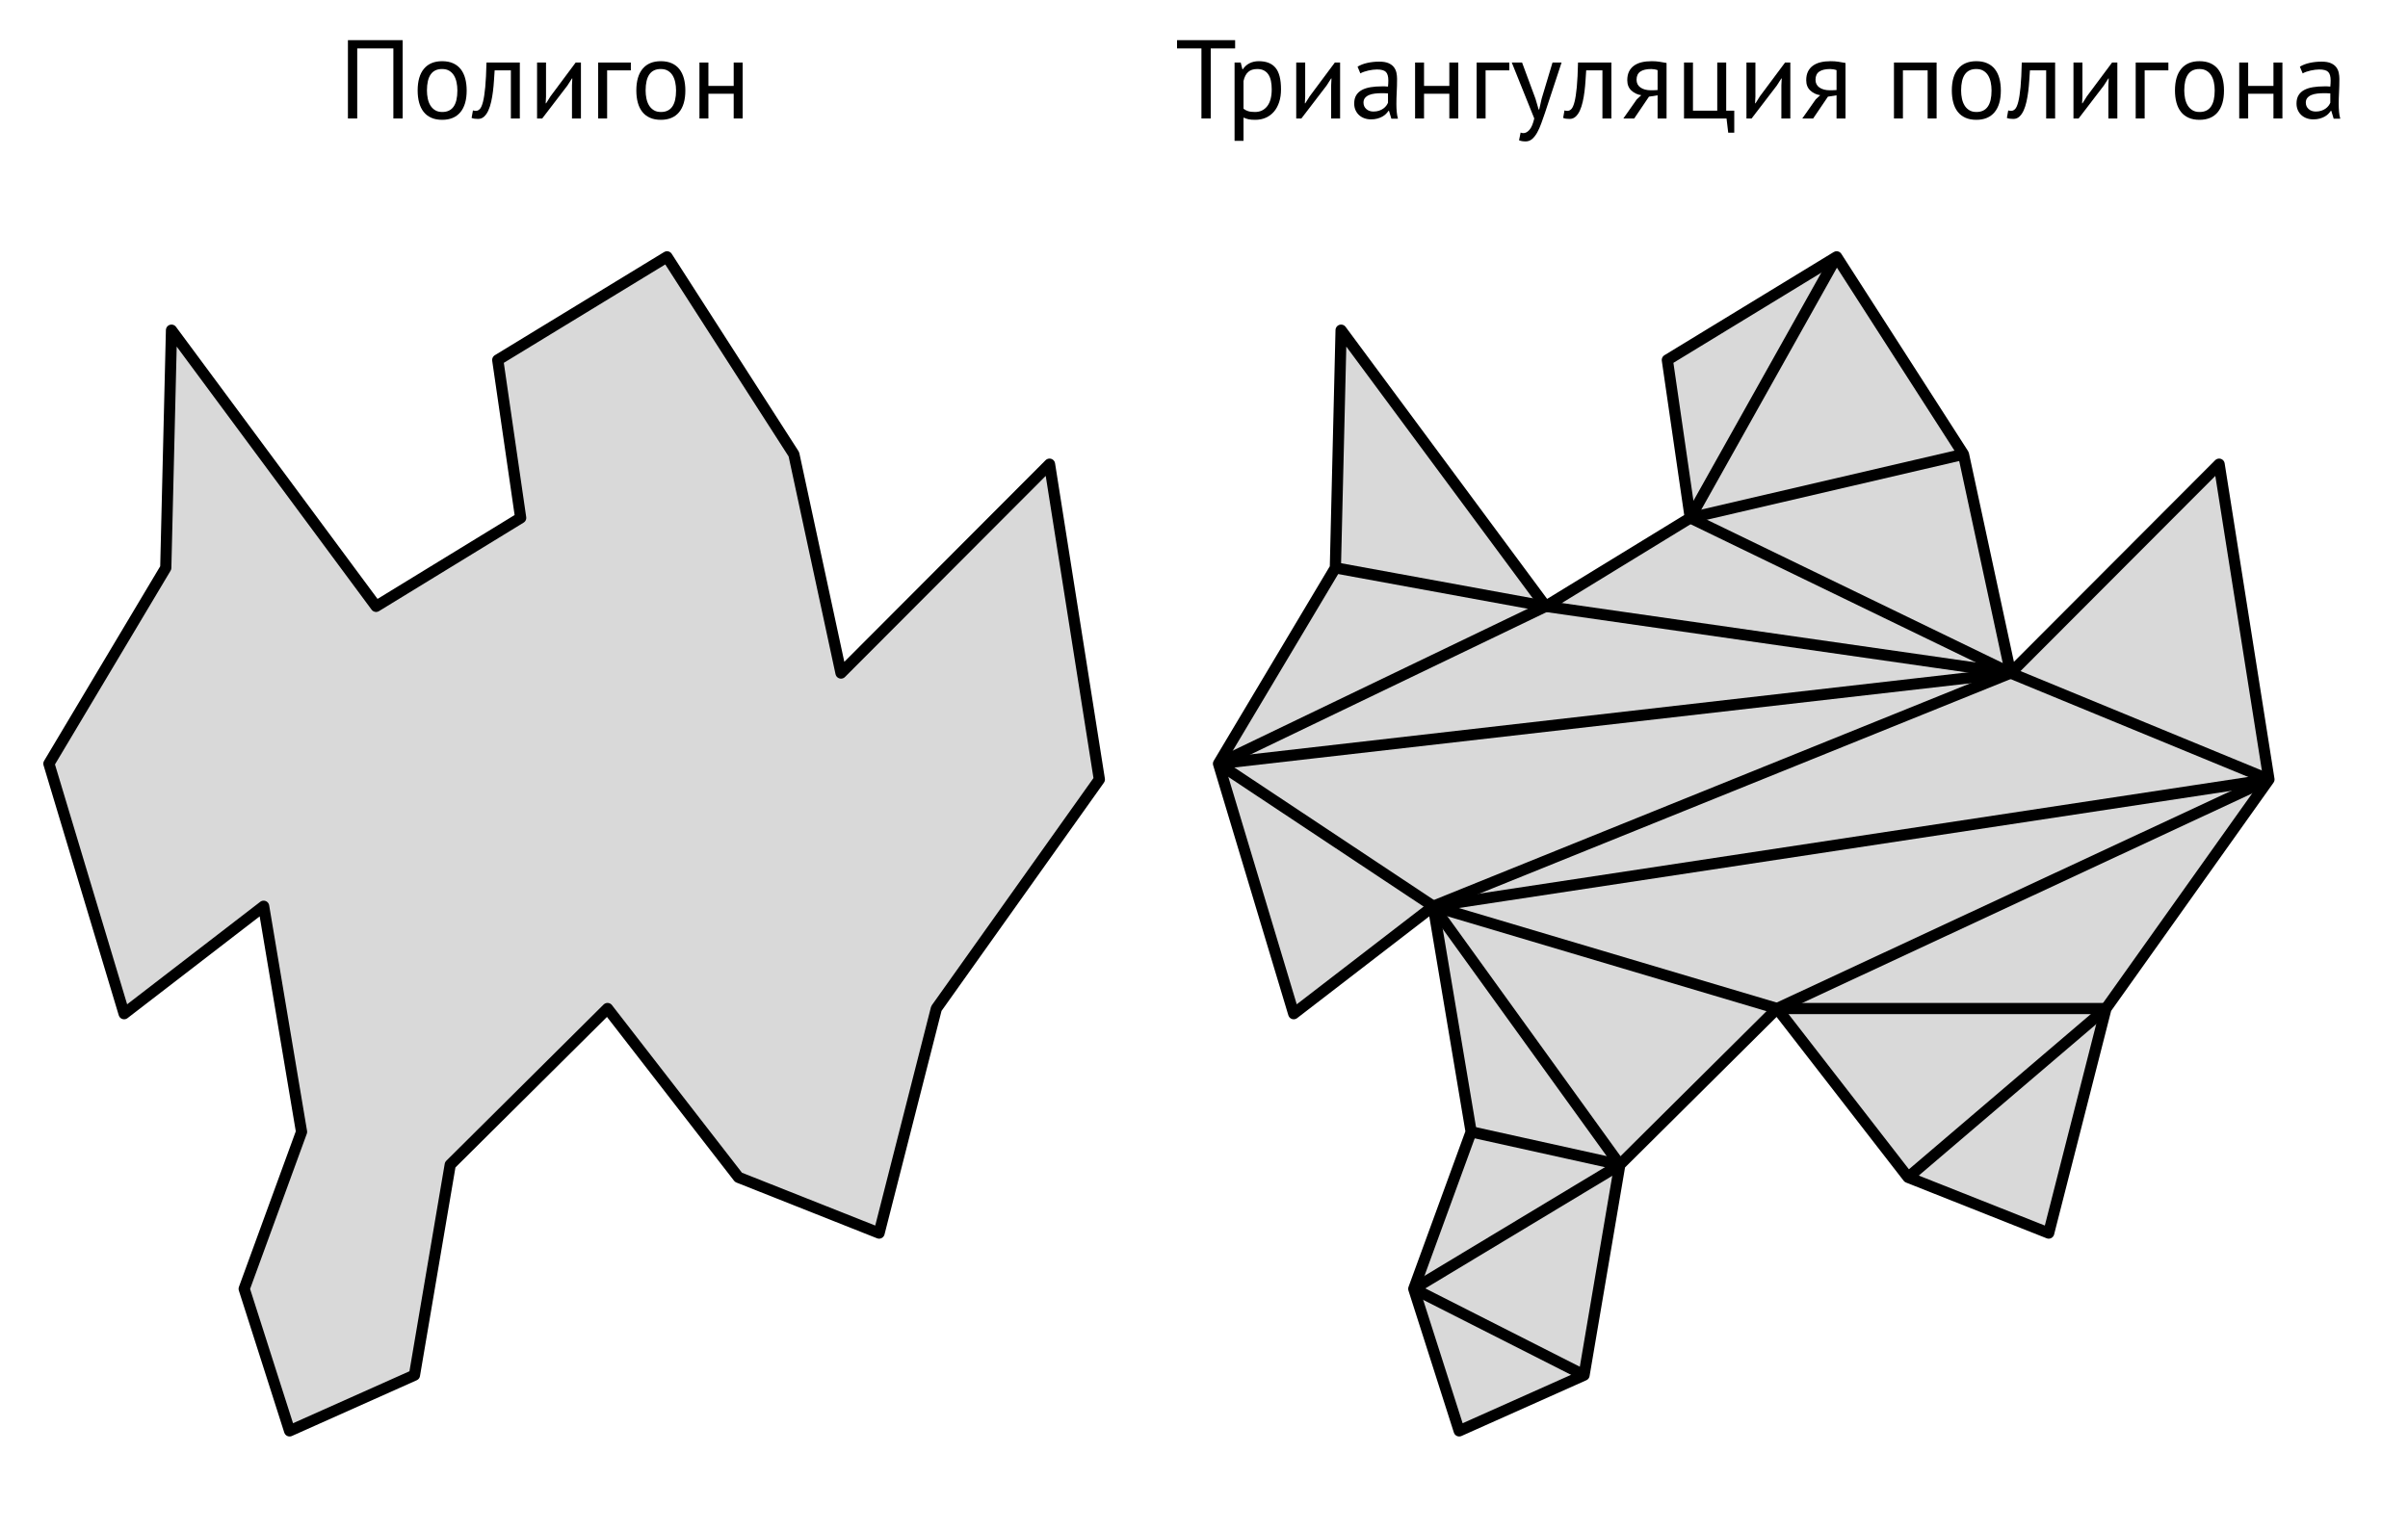 <?xml version="1.0" encoding="UTF-8" standalone="no"?>
<!DOCTYPE svg PUBLIC "-//W3C//DTD SVG 1.1//EN" "http://www.w3.org/Graphics/SVG/1.1/DTD/svg11.dtd">
<svg width="100%" height="100%" viewBox="0 0 1291 821" version="1.1" xmlns="http://www.w3.org/2000/svg" xmlns:xlink="http://www.w3.org/1999/xlink" xml:space="preserve" xmlns:serif="http://www.serif.com/" style="fill-rule:evenodd;clip-rule:evenodd;stroke-linejoin:round;stroke-miterlimit:10;">
    <rect id="Artboard10" x="-310" y="-271" width="8206" height="4260" style="fill:none;"/>
    <g id="Artboard101" serif:id="Artboard10">
        <path d="M26.221,409.561L88.873,304.541L91.944,177.072L201.629,325.185L279.148,277.734L266.855,193.064L357.604,137.735L425.615,243.626L450.891,360.957L562.684,248.935L589.395,418.014L502.012,540.868L471.306,661.302L395.92,631.406L325.71,540.868L241.379,624.655L222.203,737.489L155.265,767.385L130.909,691.198L161.666,607.003L141.347,486.022L66.541,543.646L26.221,409.561Z" style="fill:rgb(217,217,217);stroke:black;stroke-width:6px;"/>
        <path d="M653.279,409.561L715.93,304.541L719.002,177.072L828.686,325.185L906.205,277.734L893.912,193.064L984.662,137.735L1052.67,243.626L1077.95,360.957L1189.74,248.935L1216.45,418.014L1129.07,540.868L1098.36,661.302L1022.98,631.406L952.768,540.868L868.436,624.655L849.26,737.489L782.322,767.385L757.967,691.198L788.723,607.003L768.405,486.022L693.599,543.646L653.279,409.561Z" style="fill:rgb(217,217,217);stroke:black;stroke-width:6px;"/>
        <path d="M715.93,304.541L828.686,325.185" style="fill:none;stroke:black;stroke-width:6px;"/>
        <path d="M653.279,409.561L828.686,325.185" style="fill:none;stroke:black;stroke-width:6px;"/>
        <path d="M906.205,277.734L984.662,137.735" style="fill:none;stroke:black;stroke-width:6px;"/>
        <path d="M906.205,277.734L1052.67,243.626" style="fill:none;stroke:black;stroke-width:6px;"/>
        <path d="M906.205,277.734L1077.95,360.957" style="fill:none;stroke:black;stroke-width:6px;"/>
        <path d="M828.686,325.185L1077.95,360.957" style="fill:none;stroke:black;stroke-width:6px;"/>
        <path d="M653.279,409.561L1077.95,360.957" style="fill:none;stroke:black;stroke-width:6px;"/>
        <path d="M1077.95,360.957L1216.45,418.014" style="fill:none;stroke:black;stroke-width:6px;"/>
        <path d="M653.279,409.561L768.405,486.022" style="fill:none;stroke:black;stroke-width:6px;"/>
        <path d="M768.405,486.022L1077.95,360.957" style="fill:none;stroke:black;stroke-width:6px;"/>
        <path d="M768.405,486.022L1216.45,418.014" style="fill:none;stroke:black;stroke-width:6px;"/>
        <path d="M768.405,486.022L952.768,540.868" style="fill:none;stroke:black;stroke-width:6px;"/>
        <path d="M952.768,540.868L1216.45,418.014" style="fill:none;stroke:black;stroke-width:6px;"/>
        <path d="M952.768,540.868L1129.07,540.868" style="fill:none;stroke:black;stroke-width:6px;"/>
        <path d="M1022.98,631.406L1129.07,540.868" style="fill:none;stroke:black;stroke-width:6px;"/>
        <path d="M868.436,624.655L768.405,486.022" style="fill:none;stroke:black;stroke-width:6px;"/>
        <path d="M788.723,607.003L868.436,624.655" style="fill:none;stroke:black;stroke-width:6px;"/>
        <path d="M757.967,691.198L868.436,624.655" style="fill:none;stroke:black;stroke-width:6px;"/>
        <path d="M757.967,691.198L849.26,737.489" style="fill:none;stroke:black;stroke-width:6px;"/>
        <path d="M210.896,25.977L191.516,25.977L191.516,63.537L186.536,63.537L186.536,21.537L215.876,21.537L215.876,63.537L210.896,63.537L210.896,25.977Z" style="fill-rule:nonzero;"/>
        <path d="M223.916,48.537C223.916,43.457 225.046,39.567 227.306,36.867C229.566,34.167 232.816,32.817 237.056,32.817C239.296,32.817 241.246,33.187 242.906,33.927C244.566,34.667 245.936,35.727 247.016,37.107C248.096,38.487 248.896,40.147 249.416,42.087C249.936,44.027 250.196,46.177 250.196,48.537C250.196,53.617 249.066,57.507 246.806,60.207C244.546,62.907 241.296,64.257 237.056,64.257C234.816,64.257 232.866,63.887 231.206,63.147C229.546,62.407 228.176,61.347 227.096,59.967C226.016,58.587 225.216,56.927 224.696,54.987C224.176,53.047 223.916,50.897 223.916,48.537ZM228.896,48.537C228.896,50.057 229.046,51.517 229.346,52.917C229.646,54.317 230.116,55.537 230.756,56.577C231.396,57.617 232.236,58.457 233.276,59.097C234.316,59.737 235.576,60.057 237.056,60.057C242.496,60.097 245.216,56.257 245.216,48.537C245.216,46.977 245.066,45.497 244.766,44.097C244.466,42.697 243.996,41.477 243.356,40.437C242.716,39.397 241.876,38.567 240.836,37.947C239.796,37.327 238.536,37.017 237.056,37.017C231.616,36.977 228.896,40.817 228.896,48.537Z" style="fill-rule:nonzero;"/>
        <path d="M273.896,37.737L265.196,37.737C265.076,39.417 264.956,41.227 264.836,43.167C264.716,45.107 264.536,47.047 264.296,48.987C264.056,50.927 263.736,52.787 263.336,54.567C262.936,56.347 262.426,57.917 261.806,59.277C261.186,60.637 260.426,61.727 259.526,62.547C258.626,63.367 257.556,63.777 256.316,63.777C255.556,63.777 254.896,63.737 254.336,63.657C253.776,63.577 253.276,63.437 252.836,63.237L253.556,59.217C254.036,59.377 254.556,59.457 255.116,59.457C255.916,59.457 256.636,59.117 257.276,58.437C257.916,57.757 258.476,56.467 258.956,54.567C259.436,52.667 259.836,50.037 260.156,46.677C260.476,43.317 260.696,38.937 260.816,33.537L278.696,33.537L278.696,63.537L273.896,63.537L273.896,37.737Z" style="fill-rule:nonzero;"/>
        <path d="M306.656,45.777L306.836,42.057L306.656,42.057L304.196,45.897L290.696,63.537L287.936,63.537L287.936,33.537L292.736,33.537L292.736,51.837L292.556,55.377L292.796,55.377L295.136,51.657L308.636,33.537L311.456,33.537L311.456,63.537L306.656,63.537L306.656,45.777Z" style="fill-rule:nonzero;"/>
        <path d="M338.216,37.737L325.496,37.737L325.496,63.537L320.696,63.537L320.696,33.537L338.216,33.537L338.216,37.737Z" style="fill-rule:nonzero;"/>
        <path d="M341.156,48.537C341.156,43.457 342.286,39.567 344.546,36.867C346.806,34.167 350.056,32.817 354.296,32.817C356.536,32.817 358.486,33.187 360.146,33.927C361.806,34.667 363.176,35.727 364.256,37.107C365.336,38.487 366.136,40.147 366.656,42.087C367.176,44.027 367.436,46.177 367.436,48.537C367.436,53.617 366.306,57.507 364.046,60.207C361.786,62.907 358.536,64.257 354.296,64.257C352.056,64.257 350.106,63.887 348.446,63.147C346.786,62.407 345.416,61.347 344.336,59.967C343.256,58.587 342.456,56.927 341.936,54.987C341.416,53.047 341.156,50.897 341.156,48.537ZM346.136,48.537C346.136,50.057 346.286,51.517 346.586,52.917C346.886,54.317 347.356,55.537 347.996,56.577C348.636,57.617 349.476,58.457 350.516,59.097C351.556,59.737 352.816,60.057 354.296,60.057C359.736,60.097 362.456,56.257 362.456,48.537C362.456,46.977 362.306,45.497 362.006,44.097C361.706,42.697 361.236,41.477 360.596,40.437C359.956,39.397 359.116,38.567 358.076,37.947C357.036,37.327 355.776,37.017 354.296,37.017C348.856,36.977 346.136,40.817 346.136,48.537Z" style="fill-rule:nonzero;"/>
        <path d="M393.356,50.277L379.796,50.277L379.796,63.537L374.996,63.537L374.996,33.537L379.796,33.537L379.796,46.077L393.356,46.077L393.356,33.537L398.156,33.537L398.156,63.537L393.356,63.537L393.356,50.277Z" style="fill-rule:nonzero;"/>
        <path d="M662.188,25.977L649.108,25.977L649.108,63.537L644.128,63.537L644.128,25.977L631.048,25.977L631.048,21.537L662.188,21.537L662.188,25.977Z" style="fill-rule:nonzero;"/>
        <path d="M661.888,33.537L665.188,33.537L666.088,37.137L666.328,37.137C667.248,35.737 668.438,34.667 669.898,33.927C671.358,33.187 673.028,32.817 674.908,32.817C678.908,32.817 681.888,33.997 683.848,36.357C685.808,38.717 686.788,42.577 686.788,47.937C686.788,50.457 686.458,52.727 685.798,54.747C685.138,56.767 684.208,58.477 683.008,59.877C681.808,61.277 680.358,62.357 678.658,63.117C676.958,63.877 675.068,64.257 672.988,64.257C671.508,64.257 670.338,64.167 669.478,63.987C668.618,63.807 667.688,63.497 666.688,63.057L666.688,75.537L661.888,75.537L661.888,33.537ZM674.008,37.017C671.968,37.017 670.358,37.547 669.178,38.607C667.998,39.667 667.168,41.277 666.688,43.437L666.688,58.317C667.408,58.877 668.228,59.307 669.148,59.607C670.068,59.907 671.288,60.057 672.808,60.057C675.568,60.057 677.758,59.027 679.378,56.967C680.998,54.907 681.808,51.877 681.808,47.877C681.808,46.237 681.668,44.747 681.388,43.407C681.108,42.067 680.658,40.927 680.038,39.987C679.418,39.047 678.618,38.317 677.638,37.797C676.658,37.277 675.448,37.017 674.008,37.017Z" style="fill-rule:nonzero;"/>
        <path d="M713.668,45.777L713.848,42.057L713.668,42.057L711.208,45.897L697.708,63.537L694.948,63.537L694.948,33.537L699.748,33.537L699.748,51.837L699.568,55.377L699.808,55.377L702.148,51.657L715.648,33.537L718.468,33.537L718.468,63.537L713.668,63.537L713.668,45.777Z" style="fill-rule:nonzero;"/>
        <path d="M727.828,35.757C729.348,34.837 731.118,34.157 733.138,33.717C735.158,33.277 737.268,33.057 739.468,33.057C741.548,33.057 743.218,33.337 744.478,33.897C745.738,34.457 746.698,35.187 747.358,36.087C748.018,36.987 748.458,37.977 748.678,39.057C748.898,40.137 749.008,41.217 749.008,42.297C749.008,44.697 748.948,47.037 748.828,49.317C748.708,51.597 748.648,53.757 748.648,55.797C748.648,57.277 748.708,58.677 748.828,59.997C748.948,61.317 749.168,62.537 749.488,63.657L745.948,63.657L744.688,59.457L744.388,59.457C744.028,60.017 743.578,60.567 743.038,61.107C742.498,61.647 741.848,62.127 741.088,62.547C740.328,62.967 739.448,63.317 738.448,63.597C737.448,63.877 736.308,64.017 735.028,64.017C733.748,64.017 732.558,63.817 731.458,63.417C730.358,63.017 729.408,62.447 728.608,61.707C727.808,60.967 727.178,60.077 726.718,59.037C726.258,57.997 726.028,56.817 726.028,55.497C726.028,53.737 726.388,52.267 727.108,51.087C727.828,49.907 728.838,48.967 730.138,48.267C731.438,47.567 732.998,47.067 734.818,46.767C736.638,46.467 738.648,46.317 740.848,46.317L742.498,46.317C743.038,46.317 743.588,46.357 744.148,46.437C744.268,45.237 744.328,44.157 744.328,43.197C744.328,40.997 743.888,39.457 743.008,38.577C742.128,37.697 740.528,37.257 738.208,37.257C737.528,37.257 736.798,37.307 736.018,37.407C735.238,37.507 734.438,37.647 733.618,37.827C732.798,38.007 732.018,38.227 731.278,38.487C730.538,38.747 729.888,39.037 729.328,39.357L727.828,35.757ZM736.348,59.817C737.468,59.817 738.468,59.667 739.348,59.367C740.228,59.067 740.988,58.687 741.628,58.227C742.268,57.767 742.798,57.257 743.218,56.697C743.638,56.137 743.948,55.597 744.148,55.077L744.148,50.097C743.588,50.057 743.018,50.027 742.438,50.007C741.858,49.987 741.288,49.977 740.728,49.977C739.488,49.977 738.278,50.047 737.098,50.187C735.918,50.327 734.878,50.587 733.978,50.967C733.078,51.347 732.358,51.867 731.818,52.527C731.278,53.187 731.008,54.017 731.008,55.017C731.008,56.417 731.508,57.567 732.508,58.467C733.508,59.367 734.788,59.817 736.348,59.817Z" style="fill-rule:nonzero;"/>
        <path d="M777.028,50.277L763.468,50.277L763.468,63.537L758.668,63.537L758.668,33.537L763.468,33.537L763.468,46.077L777.028,46.077L777.028,33.537L781.828,33.537L781.828,63.537L777.028,63.537L777.028,50.277Z" style="fill-rule:nonzero;"/>
        <path d="M809.188,37.737L796.468,37.737L796.468,63.537L791.668,63.537L791.668,33.537L809.188,33.537L809.188,37.737Z" style="fill-rule:nonzero;"/>
        <path d="M823.228,52.977L824.908,58.737L825.208,58.737L826.528,52.917L832.348,33.537L837.208,33.537L828.328,60.477C827.648,62.437 826.978,64.337 826.318,66.177C825.658,68.017 824.928,69.657 824.128,71.097C823.328,72.537 822.428,73.687 821.428,74.547C820.428,75.407 819.268,75.837 817.948,75.837C816.508,75.837 815.328,75.637 814.408,75.237L815.248,71.097C815.768,71.297 816.268,71.397 816.748,71.397C817.868,71.397 818.948,70.807 819.988,69.627C821.028,68.447 821.888,66.417 822.568,63.537L810.508,33.537L816.028,33.537L823.228,52.977Z" style="fill-rule:nonzero;"/>
        <path d="M859.108,37.737L850.408,37.737C850.288,39.417 850.168,41.227 850.048,43.167C849.928,45.107 849.748,47.047 849.508,48.987C849.268,50.927 848.948,52.787 848.548,54.567C848.148,56.347 847.638,57.917 847.018,59.277C846.398,60.637 845.638,61.727 844.738,62.547C843.838,63.367 842.768,63.777 841.528,63.777C840.768,63.777 840.108,63.737 839.548,63.657C838.988,63.577 838.488,63.437 838.048,63.237L838.768,59.217C839.248,59.377 839.768,59.457 840.328,59.457C841.128,59.457 841.848,59.117 842.488,58.437C843.128,57.757 843.688,56.467 844.168,54.567C844.648,52.667 845.048,50.037 845.368,46.677C845.688,43.317 845.908,38.937 846.028,33.537L863.908,33.537L863.908,63.537L859.108,63.537L859.108,37.737Z" style="fill-rule:nonzero;"/>
        <path d="M888.688,51.117L884.068,51.837L876.148,63.537L870.328,63.537L877.528,53.277L879.928,51.057C877.848,50.737 876.078,49.897 874.618,48.537C873.158,47.177 872.428,45.337 872.428,43.017C872.428,41.217 872.738,39.677 873.358,38.397C873.978,37.117 874.868,36.057 876.028,35.217C877.188,34.377 878.568,33.767 880.168,33.387C881.768,33.007 883.568,32.817 885.568,32.817C887.048,32.817 888.428,32.917 889.708,33.117C890.988,33.317 892.248,33.537 893.488,33.777L893.488,63.537L888.688,63.537L888.688,51.117ZM888.688,37.617C888.168,37.417 887.588,37.267 886.948,37.167C886.308,37.067 885.748,37.017 885.268,37.017C882.708,37.017 880.758,37.477 879.418,38.397C878.078,39.317 877.408,40.777 877.408,42.777C877.408,44.577 878.118,45.967 879.538,46.947C880.958,47.927 882.828,48.417 885.148,48.417L885.808,48.417C886.048,48.417 886.388,48.407 886.828,48.387C887.268,48.367 887.888,48.337 888.688,48.297L888.688,37.617Z" style="fill-rule:nonzero;"/>
        <path d="M929.788,71.157L926.548,71.157L925.648,63.537L902.848,63.537L902.848,33.537L907.648,33.537L907.648,59.337L920.668,59.337L920.668,33.537L925.468,33.537L925.468,59.337L929.788,59.337L929.788,71.157Z" style="fill-rule:nonzero;"/>
        <path d="M955.048,45.777L955.228,42.057L955.048,42.057L952.588,45.897L939.088,63.537L936.328,63.537L936.328,33.537L941.128,33.537L941.128,51.837L940.948,55.377L941.188,55.377L943.528,51.657L957.028,33.537L959.848,33.537L959.848,63.537L955.048,63.537L955.048,45.777Z" style="fill-rule:nonzero;"/>
        <path d="M984.628,51.117L980.008,51.837L972.088,63.537L966.268,63.537L973.468,53.277L975.868,51.057C973.788,50.737 972.018,49.897 970.558,48.537C969.098,47.177 968.368,45.337 968.368,43.017C968.368,41.217 968.678,39.677 969.298,38.397C969.918,37.117 970.808,36.057 971.968,35.217C973.128,34.377 974.508,33.767 976.108,33.387C977.708,33.007 979.508,32.817 981.508,32.817C982.988,32.817 984.368,32.917 985.648,33.117C986.928,33.317 988.188,33.537 989.428,33.777L989.428,63.537L984.628,63.537L984.628,51.117ZM984.628,37.617C984.108,37.417 983.528,37.267 982.888,37.167C982.248,37.067 981.688,37.017 981.208,37.017C978.648,37.017 976.698,37.477 975.358,38.397C974.018,39.317 973.348,40.777 973.348,42.777C973.348,44.577 974.058,45.967 975.478,46.947C976.898,47.927 978.768,48.417 981.088,48.417L981.748,48.417C981.988,48.417 982.328,48.407 982.768,48.387C983.208,48.367 983.828,48.337 984.628,48.297L984.628,37.617Z" style="fill-rule:nonzero;"/>
        <path d="M1033.47,37.737L1020.21,37.737L1020.21,63.537L1015.41,63.537L1015.41,33.537L1038.27,33.537L1038.27,63.537L1033.47,63.537L1033.47,37.737Z" style="fill-rule:nonzero;"/>
        <path d="M1046.43,48.537C1046.43,43.457 1047.56,39.567 1049.82,36.867C1052.08,34.167 1055.33,32.817 1059.57,32.817C1061.81,32.817 1063.76,33.187 1065.42,33.927C1067.08,34.667 1068.45,35.727 1069.53,37.107C1070.61,38.487 1071.41,40.147 1071.93,42.087C1072.45,44.027 1072.71,46.177 1072.71,48.537C1072.71,53.617 1071.58,57.507 1069.32,60.207C1067.06,62.907 1063.81,64.257 1059.57,64.257C1057.33,64.257 1055.38,63.887 1053.72,63.147C1052.06,62.407 1050.69,61.347 1049.61,59.967C1048.53,58.587 1047.73,56.927 1047.21,54.987C1046.69,53.047 1046.43,50.897 1046.43,48.537ZM1051.41,48.537C1051.41,50.057 1051.56,51.517 1051.86,52.917C1052.16,54.317 1052.63,55.537 1053.27,56.577C1053.91,57.617 1054.75,58.457 1055.79,59.097C1056.83,59.737 1058.09,60.057 1059.57,60.057C1065.01,60.097 1067.73,56.257 1067.73,48.537C1067.73,46.977 1067.58,45.497 1067.28,44.097C1066.98,42.697 1066.51,41.477 1065.87,40.437C1065.23,39.397 1064.39,38.567 1063.35,37.947C1062.31,37.327 1061.05,37.017 1059.57,37.017C1054.13,36.977 1051.41,40.817 1051.41,48.537Z" style="fill-rule:nonzero;"/>
        <path d="M1097.01,37.737L1088.31,37.737C1088.19,39.417 1088.07,41.227 1087.95,43.167C1087.83,45.107 1087.65,47.047 1087.41,48.987C1087.17,50.927 1086.85,52.787 1086.45,54.567C1086.05,56.347 1085.54,57.917 1084.92,59.277C1084.3,60.637 1083.54,61.727 1082.64,62.547C1081.74,63.367 1080.67,63.777 1079.43,63.777C1078.67,63.777 1078.01,63.737 1077.45,63.657C1076.89,63.577 1076.39,63.437 1075.95,63.237L1076.67,59.217C1077.15,59.377 1077.67,59.457 1078.23,59.457C1079.03,59.457 1079.75,59.117 1080.39,58.437C1081.03,57.757 1081.59,56.467 1082.07,54.567C1082.55,52.667 1082.95,50.037 1083.27,46.677C1083.59,43.317 1083.81,38.937 1083.93,33.537L1101.81,33.537L1101.81,63.537L1097.01,63.537L1097.01,37.737Z" style="fill-rule:nonzero;"/>
        <path d="M1130.37,45.777L1130.55,42.057L1130.37,42.057L1127.91,45.897L1114.41,63.537L1111.65,63.537L1111.65,33.537L1116.45,33.537L1116.45,51.837L1116.27,55.377L1116.51,55.377L1118.85,51.657L1132.35,33.537L1135.17,33.537L1135.17,63.537L1130.37,63.537L1130.37,45.777Z" style="fill-rule:nonzero;"/>
        <path d="M1162.53,37.737L1149.81,37.737L1149.81,63.537L1145.01,63.537L1145.01,33.537L1162.53,33.537L1162.53,37.737Z" style="fill-rule:nonzero;"/>
        <path d="M1166.07,48.537C1166.07,43.457 1167.2,39.567 1169.46,36.867C1171.72,34.167 1174.97,32.817 1179.21,32.817C1181.45,32.817 1183.4,33.187 1185.06,33.927C1186.72,34.667 1188.09,35.727 1189.17,37.107C1190.25,38.487 1191.05,40.147 1191.57,42.087C1192.09,44.027 1192.35,46.177 1192.35,48.537C1192.35,53.617 1191.22,57.507 1188.96,60.207C1186.7,62.907 1183.45,64.257 1179.21,64.257C1176.97,64.257 1175.02,63.887 1173.36,63.147C1171.7,62.407 1170.33,61.347 1169.25,59.967C1168.17,58.587 1167.37,56.927 1166.85,54.987C1166.33,53.047 1166.07,50.897 1166.07,48.537ZM1171.05,48.537C1171.05,50.057 1171.2,51.517 1171.5,52.917C1171.8,54.317 1172.27,55.537 1172.91,56.577C1173.55,57.617 1174.39,58.457 1175.43,59.097C1176.47,59.737 1177.73,60.057 1179.21,60.057C1184.65,60.097 1187.37,56.257 1187.37,48.537C1187.37,46.977 1187.22,45.497 1186.92,44.097C1186.62,42.697 1186.15,41.477 1185.51,40.437C1184.87,39.397 1184.03,38.567 1182.99,37.947C1181.95,37.327 1180.69,37.017 1179.21,37.017C1173.77,36.977 1171.05,40.817 1171.05,48.537Z" style="fill-rule:nonzero;"/>
        <path d="M1218.87,50.277L1205.31,50.277L1205.31,63.537L1200.51,63.537L1200.51,33.537L1205.31,33.537L1205.31,46.077L1218.87,46.077L1218.87,33.537L1223.67,33.537L1223.67,63.537L1218.87,63.537L1218.87,50.277Z" style="fill-rule:nonzero;"/>
        <path d="M1233.03,35.757C1234.55,34.837 1236.32,34.157 1238.34,33.717C1240.36,33.277 1242.47,33.057 1244.67,33.057C1246.75,33.057 1248.42,33.337 1249.68,33.897C1250.94,34.457 1251.9,35.187 1252.56,36.087C1253.22,36.987 1253.66,37.977 1253.88,39.057C1254.1,40.137 1254.21,41.217 1254.21,42.297C1254.21,44.697 1254.15,47.037 1254.03,49.317C1253.91,51.597 1253.85,53.757 1253.85,55.797C1253.85,57.277 1253.91,58.677 1254.03,59.997C1254.15,61.317 1254.37,62.537 1254.69,63.657L1251.15,63.657L1249.89,59.457L1249.59,59.457C1249.23,60.017 1248.78,60.567 1248.24,61.107C1247.7,61.647 1247.05,62.127 1246.29,62.547C1245.53,62.967 1244.65,63.317 1243.65,63.597C1242.65,63.877 1241.51,64.017 1240.23,64.017C1238.95,64.017 1237.76,63.817 1236.66,63.417C1235.56,63.017 1234.61,62.447 1233.81,61.707C1233.01,60.967 1232.38,60.077 1231.92,59.037C1231.46,57.997 1231.23,56.817 1231.23,55.497C1231.23,53.737 1231.59,52.267 1232.31,51.087C1233.03,49.907 1234.04,48.967 1235.34,48.267C1236.64,47.567 1238.2,47.067 1240.02,46.767C1241.84,46.467 1243.85,46.317 1246.05,46.317L1247.7,46.317C1248.24,46.317 1248.79,46.357 1249.35,46.437C1249.47,45.237 1249.53,44.157 1249.53,43.197C1249.53,40.997 1249.09,39.457 1248.21,38.577C1247.33,37.697 1245.73,37.257 1243.41,37.257C1242.73,37.257 1242,37.307 1241.22,37.407C1240.44,37.507 1239.64,37.647 1238.82,37.827C1238,38.007 1237.22,38.227 1236.48,38.487C1235.74,38.747 1235.09,39.037 1234.53,39.357L1233.03,35.757ZM1241.55,59.817C1242.67,59.817 1243.67,59.667 1244.55,59.367C1245.43,59.067 1246.19,58.687 1246.83,58.227C1247.47,57.767 1248,57.257 1248.42,56.697C1248.84,56.137 1249.15,55.597 1249.35,55.077L1249.35,50.097C1248.79,50.057 1248.22,50.027 1247.64,50.007C1247.06,49.987 1246.49,49.977 1245.93,49.977C1244.69,49.977 1243.48,50.047 1242.3,50.187C1241.12,50.327 1240.08,50.587 1239.18,50.967C1238.28,51.347 1237.56,51.867 1237.02,52.527C1236.48,53.187 1236.21,54.017 1236.21,55.017C1236.21,56.417 1236.71,57.567 1237.71,58.467C1238.71,59.367 1239.99,59.817 1241.55,59.817Z" style="fill-rule:nonzero;"/>
    </g>
</svg>
